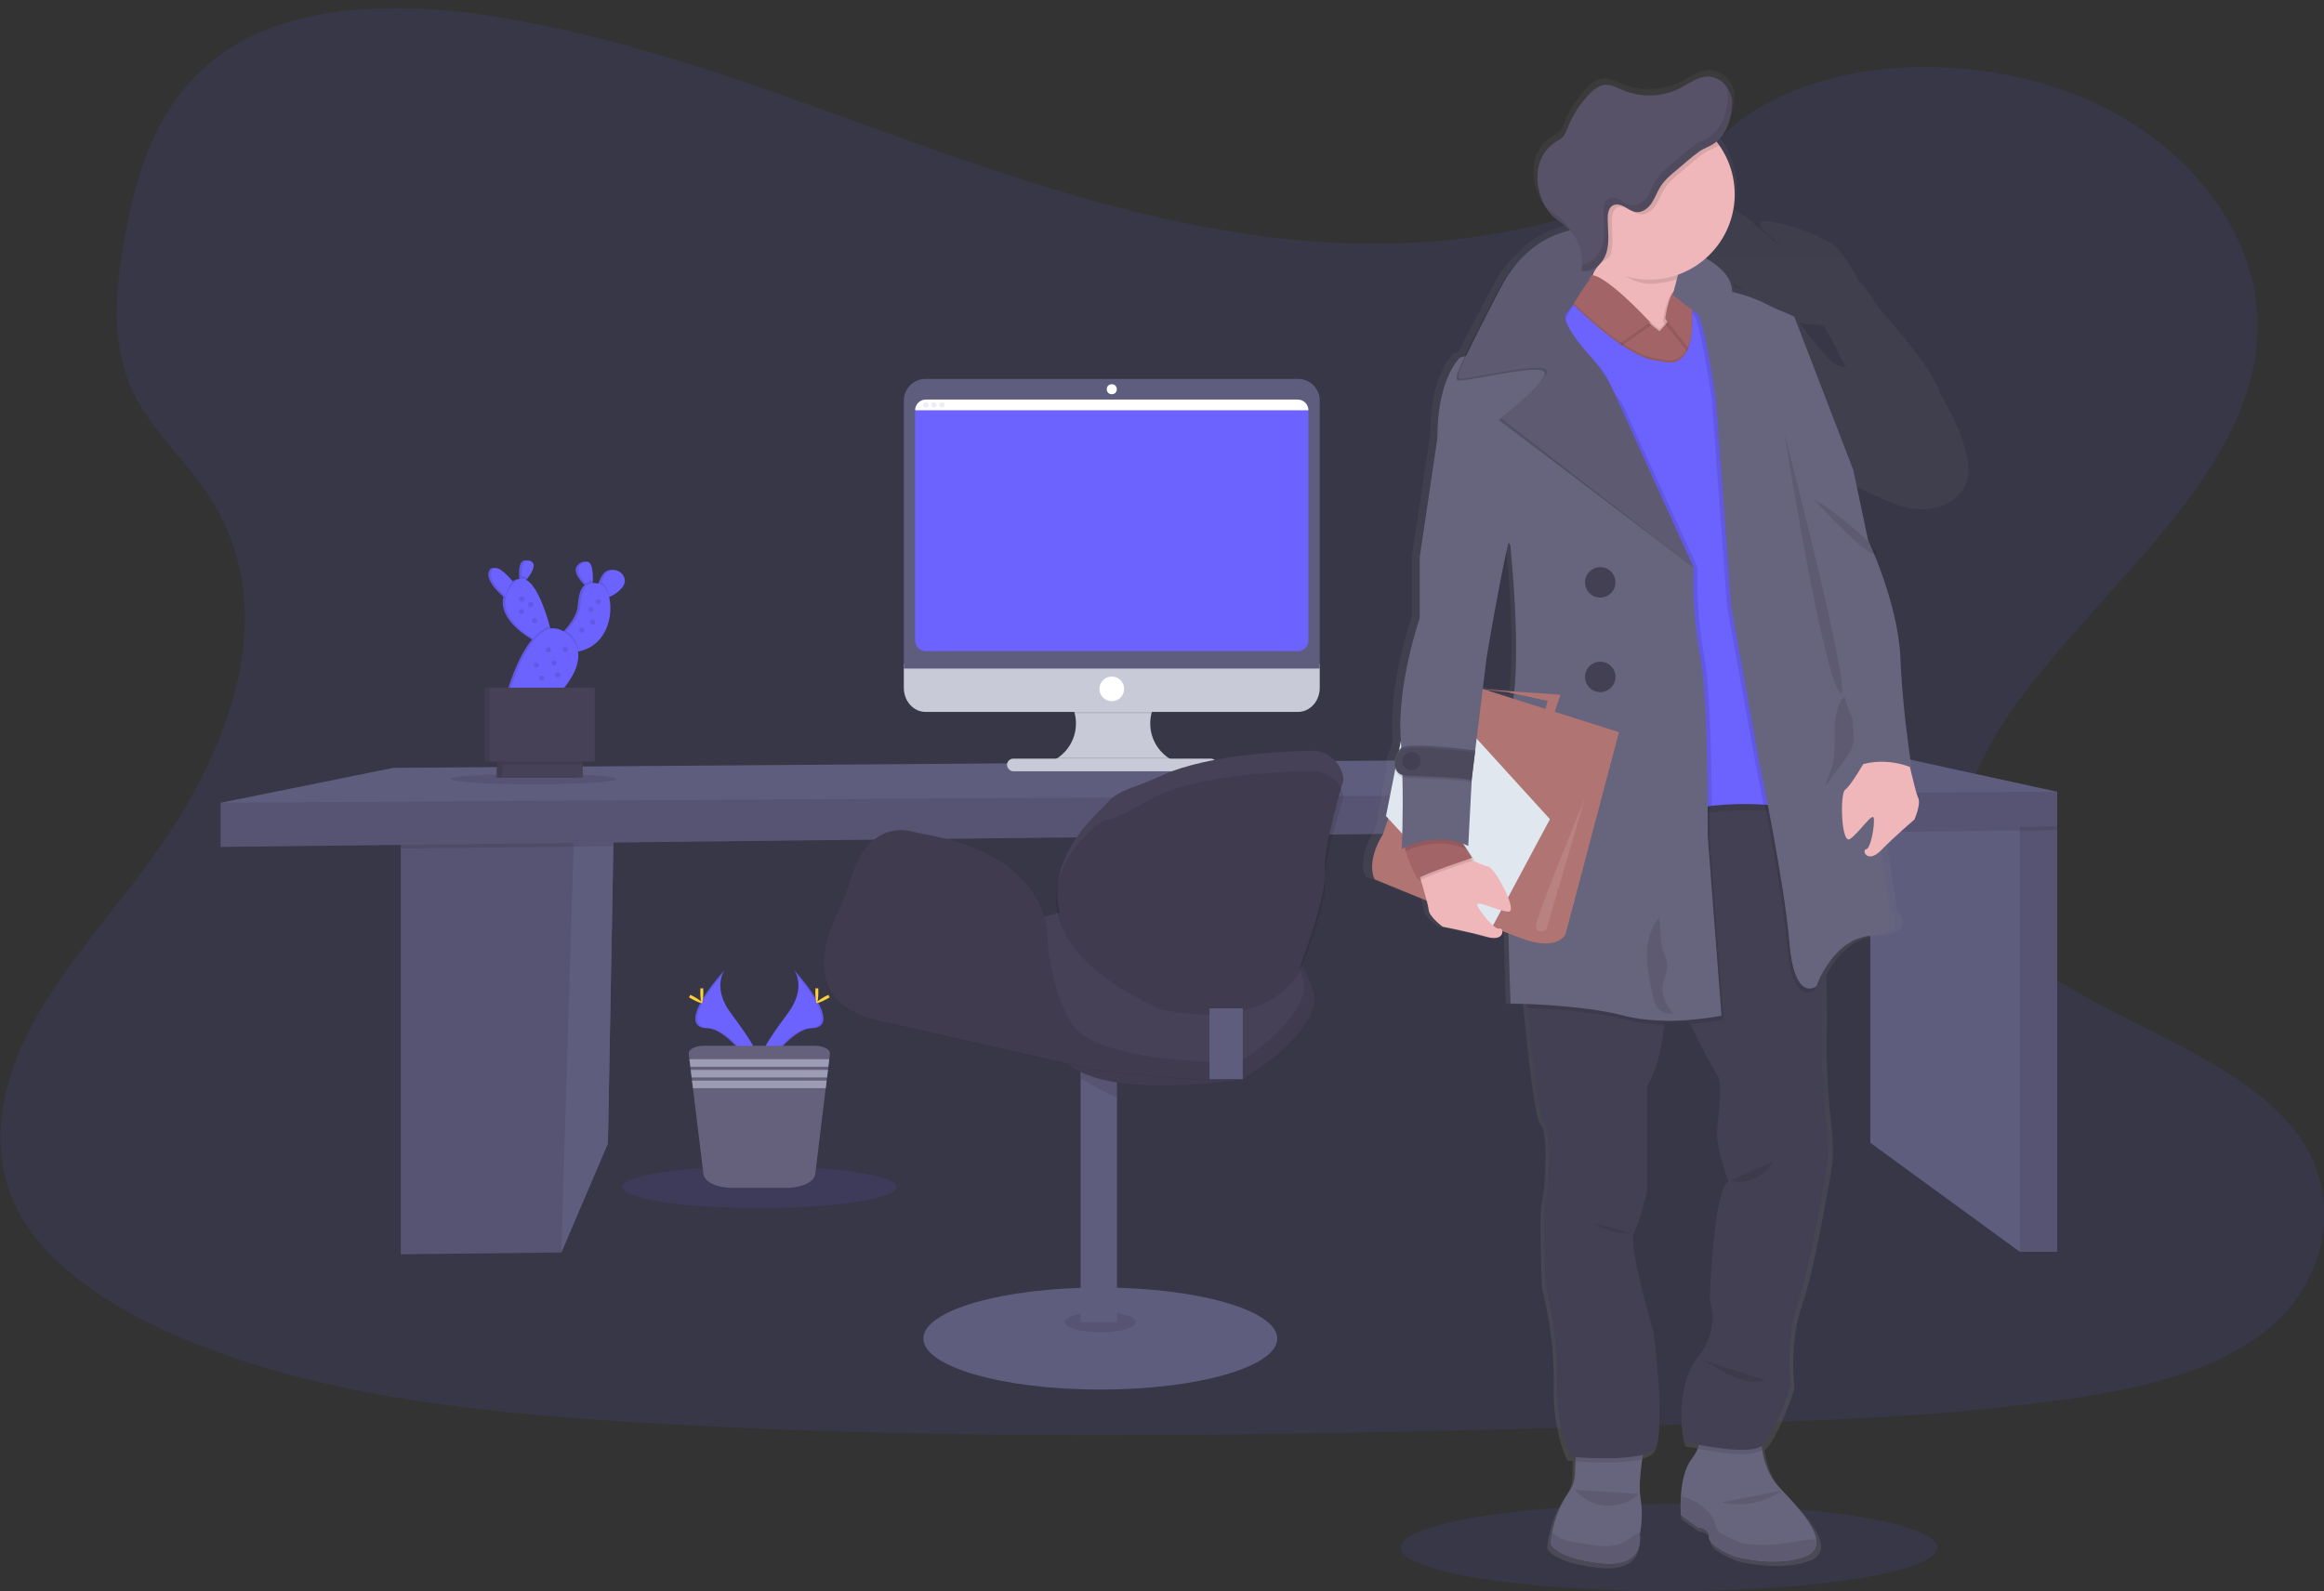 <svg id="eHXyNJFWsnV1" xmlns="http://www.w3.org/2000/svg" xmlns:xlink="http://www.w3.org/1999/xlink" viewBox="0 0 1118.03 765.72" shape-rendering="geometricPrecision" text-rendering="geometricPrecision"><rect x="0" y="0" width="1118.03" height="765.72" fill="#333333" stroke="none"/><defs><linearGradient id="eHXyNJFWsnV76-fill" x1="842.36" y1="821.89" x2="842.36" y2="100.83" spreadMethod="pad" gradientUnits="userSpaceOnUse" gradientTransform="matrix(1 0 0 1 0 0)"><stop id="eHXyNJFWsnV76-fill-0" offset="0%" stop-color="rgba(128,128,128,0.25)"/><stop id="eHXyNJFWsnV76-fill-1" offset="54%" stop-color="rgba(128,128,128,0.12)"/><stop id="eHXyNJFWsnV76-fill-2" offset="100%" stop-color="rgba(128,128,128,0.1)"/></linearGradient></defs><path id="eHXyNJFWsnV2" d="M690.57,180.36C618.9,178.08,550.63,156.84,485.45,133.61C420.27,110.38,355.69,84.61,285.73,72.33C240.73,64.41,189.28,63.33,153.02,85.43C118.14,106.73,106.86,143.51,100.8,177.64C96.24,203.31,93.56,230.33,106.05,254.37C114.73,271.05,130.13,285.08,140.78,301.06C177.85,356.68,151.65,425.26,111.48,479.56C92.64,505,70.79,529.34,56.25,556.45C41.71,583.56,35,614.64,47.71,642.3C60.32,669.72,90.36,690.3,122.91,704.8C189.01,734.22,266.91,742.64,342.91,747.41C511,758,680,753.39,848.63,748.82C911.02,747.12,973.63,745.41,1035.06,736.55C1069.14,731.63,1104.33,723.83,1129.06,704.99C1160.48,681.08,1168.26,640.58,1147.21,610.6C1111.91,560.3,1014.29,547.8,989.61,493.83C976,464.11,990,431,1009.73,403.46C1052.07,344.35,1123.05,292.46,1126.79,224.92C1129.36,178.51,1095.24,132.03,1042.48,110.07C987.18,87.07,910.48,89.95,869.69,128.07C827.68,167.28,753.86,182.38,690.57,180.36Z" transform="matrix(1 0 0 1 -40.799 -63.223)" opacity="0.1" fill="rgb(108,99,255)" stroke="none" stroke-width="1"/><ellipse id="eHXyNJFWsnV3" rx="129" ry="21" transform="matrix(1 0 0 1 802.9 744.72)" opacity="0.1" fill="rgb(108,99,255)" stroke="none" stroke-width="1"/><polygon id="eHXyNJFWsnV4" points="295.39,389.56 295.07,407.2 292.45,550.22 270.04,602.71 192.8,603.59 192.8,397.68 273.41,391.3 295.39,389.56" fill="rgb(95,93,126)" stroke="none" stroke-width="1"/><polygon id="eHXyNJFWsnV5" points="295.39,389.56 295.07,407.2 292.45,550.22 270.04,602.71 192.8,603.59 192.8,397.68 273.41,391.3 295.39,389.56" opacity="0.1" fill="rgb(0,0,0)" stroke="none" stroke-width="1"/><polygon id="eHXyNJFWsnV6" points="295.39,389.56 295.07,407.2 292.45,550.22 270.04,602.71 275.94,407.54 275.92,407.41 273.41,391.3 295.39,389.56" fill="rgb(95,93,126)" stroke="none" stroke-width="1"/><polygon id="eHXyNJFWsnV7" points="273.41,391.3 295.39,389.56 295.07,407.2 275.92,407.41 192.8,408.34 192.8,397.68 273.41,391.3" opacity="0.1" fill="rgb(0,0,0)" stroke="none" stroke-width="1"/><polygon id="eHXyNJFWsnV8" points="989.68,397.68 989.68,602.4 971.7,602.4 899.76,549.93 899.76,391.91 964.03,385.87 967.97,387.68 971.7,389.4 989.68,397.68" fill="rgb(95,93,126)" stroke="none" stroke-width="1"/><rect id="eHXyNJFWsnV9" width="17.98" height="214.72" rx="0" ry="0" transform="matrix(1 0 0 1 971.7 387.68)" opacity="0.1" fill="rgb(0,0,0)" stroke="none" stroke-width="1"/><polygon id="eHXyNJFWsnV10" points="989.68,387.68 989.68,399.45 971.7,399.66 899.76,400.45 899.76,391.91 964.03,385.87 967.97,387.68 971.7,389.4 971.7,387.68 989.68,387.68" opacity="0.1" fill="rgb(0,0,0)" stroke="none" stroke-width="1"/><polygon id="eHXyNJFWsnV11" points="989.68,381 989.68,397.68 106.13,407.54 106.13,386.31 189.26,369.5 912.73,364.2 989.68,381" fill="rgb(95,93,126)" stroke="none" stroke-width="1"/><polygon id="eHXyNJFWsnV12" points="989.68,381 989.68,397.68 106.13,407.54 106.13,386.31 989.68,381" opacity="0.1" fill="rgb(0,0,0)" stroke="none" stroke-width="1"/><ellipse id="eHXyNJFWsnV13" rx="39.83" ry="2.55" transform="matrix(1 0 0 1 256.69 374.88)" opacity="0.1" fill="rgb(0,0,0)" stroke="none" stroke-width="1"/><path id="eHXyNJFWsnV14" d="M331.11,343.43C330.267,344.595,329.593,345.875,329.11,347.23C328.99,347.56,328.87,347.94,328.75,348.3C328.524,348.192,328.285,348.111,328.04,348.06C327.012,347.797,325.948,347.702,324.89,347.78Q324.89,347.17,324.95,346.49C325.08,341.83,324.53,335.33,320.08,338.08C315.82,340.73,318.86,345.14,321.61,347.99C321.85,348.24,322.09,348.47,322.32,348.69C319.81,350.49,319.32,354.64,318.91,358.98C318.5,363.32,314.81,368.08,312.37,370.78L311.67,371.53C309.673,369.928,307.083,369.261,304.56,369.7Q304.39,369.13,304.23,368.5C302.23,361.35,298.14,348.96,292.89,346.24L293.58,345.37C295.81,342.45,298.32,338.12,294.58,337.01C290.84,335.9,290.58,340.77,290.75,344.41C290.75,344.87,290.81,345.3,290.85,345.71C289.363,345.788,287.972,346.471,287,347.6C286.82,347.38,286.64,347.16,286.43,346.92C283.43,343.37,277.91,337.75,276.24,342.01C274.69,346.01,279.54,351.11,282.96,354.09L283.17,354.28C280.88,363.58,290.88,371.16,296.27,374.47L296.96,374.9C289.53,383.65,284.96,400.06,284.96,400.06L305.76,403.78C305.76,403.78,319.55,391.88,317.76,380.7L317.9,380.7C331.68,377.94,334.82,363.24,332.67,354.52L332.92,354.42C335.427,353.385,337.624,351.722,339.3,349.59C343.16,344.22,335.07,338.17,331.11,343.43Z" transform="matrix(1 0 0 1 -40.99 -67.14)" fill="rgb(108,99,255)" stroke="none" stroke-width="1"/><path id="eHXyNJFWsnV15" d="M331.11,343.43C330.267,344.595,329.593,345.875,329.11,347.23C328.99,347.56,328.87,347.94,328.75,348.3C328.524,348.192,328.285,348.111,328.04,348.06C327.012,347.797,325.948,347.702,324.89,347.78Q324.89,347.17,324.95,346.49C325.08,341.83,324.53,335.33,320.08,338.08C315.82,340.73,318.86,345.14,321.61,347.99C321.85,348.24,322.09,348.47,322.32,348.69C319.81,350.49,319.32,354.64,318.91,358.98C318.5,363.32,314.81,368.08,312.37,370.78L311.67,371.53C309.673,369.928,307.083,369.261,304.56,369.7Q304.39,369.13,304.23,368.5C302.23,361.35,298.14,348.96,292.89,346.24L293.58,345.37C295.81,342.45,298.32,338.12,294.58,337.01C290.84,335.9,290.58,340.77,290.75,344.41C290.75,344.87,290.81,345.3,290.85,345.71C289.363,345.788,287.972,346.471,287,347.6C286.82,347.38,286.64,347.16,286.43,346.92C283.43,343.37,277.91,337.75,276.24,342.01C274.69,346.01,279.54,351.11,282.96,354.09L283.17,354.28C280.88,363.58,290.88,371.16,296.27,374.47L296.96,374.9C289.53,383.65,284.96,400.06,284.96,400.06L305.76,403.78C305.76,403.78,319.55,391.88,317.76,380.7L317.9,380.7C331.68,377.94,334.82,363.24,332.67,354.52L332.92,354.42C335.427,353.385,337.624,351.722,339.3,349.59C343.16,344.22,335.07,338.17,331.11,343.43Z" transform="matrix(1 0 0 1 -40.99 -67.14)" opacity="0.1" fill="rgb(0,0,0)" stroke="none" stroke-width="1"/><path id="eHXyNJFWsnV16" d="M289.7,349.43L287.27,356.55C287.27,356.55,285.92,355.6,284.21,354.09C280.8,351.09,275.94,345.97,277.5,342.01C279.17,337.75,284.68,343.37,287.69,346.92C288.9,348.34,289.7,349.43,289.7,349.43Z" transform="matrix(1 0 0 1 -40.99 -67.14)" fill="rgb(108,99,255)" stroke="none" stroke-width="1"/><path id="eHXyNJFWsnV17" d="M294.83,345.37C294.089,346.341,293.298,347.272,292.46,348.16C292.253,346.918,292.109,345.667,292.03,344.41C291.83,340.77,292.21,335.93,295.86,337.01C299.51,338.09,297.06,342.45,294.83,345.37Z" transform="matrix(1 0 0 1 -40.99 -67.14)" fill="rgb(108,99,255)" stroke="none" stroke-width="1"/><path id="eHXyNJFWsnV18" d="M326.2,346.49C326.13,348.83,325.9,350.7,325.9,350.7C324.837,349.869,323.835,348.963,322.9,347.99C320.15,345.14,317.1,340.73,321.37,338.08C325.78,335.33,326.33,341.83,326.2,346.49Z" transform="matrix(1 0 0 1 -40.99 -67.14)" fill="rgb(108,99,255)" stroke="none" stroke-width="1"/><path id="eHXyNJFWsnV19" d="M340.57,349.56C338.894,351.692,336.697,353.355,334.19,354.39C333.493,354.691,332.779,354.948,332.05,355.16L329.18,351.16C329.488,349.831,329.885,348.525,330.37,347.25C330.853,345.895,331.527,344.615,332.37,343.45C336.34,338.17,344.43,344.22,340.57,349.56Z" transform="matrix(1 0 0 1 -40.99 -67.14)" fill="rgb(108,99,255)" stroke="none" stroke-width="1"/><path id="eHXyNJFWsnV20" d="M287.69,346.92C288.9,348.34,289.69,349.43,289.69,349.43L287.26,356.55C287.26,356.55,285.91,355.6,284.2,354.09C284.579,351.811,285.52,349.663,286.94,347.84C287.19,347.51,287.44,347.2,287.69,346.92Z" transform="matrix(1 0 0 1 -40.99 -67.14)" opacity="0.1" fill="rgb(0,0,0)" stroke="none" stroke-width="1"/><path id="eHXyNJFWsnV21" d="M294.83,345.37C294.089,346.341,293.298,347.272,292.46,348.16C292.253,346.918,292.109,345.667,292.03,344.41C293.04,344.432,294.019,344.768,294.83,345.37Z" transform="matrix(1 0 0 1 -40.99 -67.14)" opacity="0.1" fill="rgb(0,0,0)" stroke="none" stroke-width="1"/><path id="eHXyNJFWsnV22" d="M306.79,373.63L300.74,376.29C299.636,375.739,298.561,375.132,297.52,374.47C291.16,370.56,278.38,360.72,286.95,349.11C295.52,337.5,302.67,358.32,305.48,368.5C306.33,371.54,306.79,373.63,306.79,373.63Z" transform="matrix(1 0 0 1 -40.99 -67.14)" fill="rgb(108,99,255)" stroke="none" stroke-width="1"/><path id="eHXyNJFWsnV23" d="M322.87,348C323.746,347.091,324.939,346.554,326.2,346.5C326.13,348.84,325.9,350.71,325.9,350.71C324.827,349.88,323.814,348.974,322.87,348Z" transform="matrix(1 0 0 1 -40.99 -67.14)" opacity="0.1" fill="rgb(0,0,0)" stroke="none" stroke-width="1"/><path id="eHXyNJFWsnV24" d="M334.19,354.39C333.493,354.691,332.779,354.948,332.05,355.16L329.18,351.16C329.488,349.831,329.885,348.525,330.37,347.25C332.22,348.31,333.58,351,334.19,354.39Z" transform="matrix(1 0 0 1 -40.99 -67.14)" opacity="0.1" fill="rgb(0,0,0)" stroke="none" stroke-width="1"/><path id="eHXyNJFWsnV25" d="M319.17,380.67Q318.67,380.77,318.17,380.85C297.9,383.94,311.49,372.99,311.49,372.99C311.49,372.99,312.4,372.15,313.64,370.78C316.08,368.08,319.77,363.35,320.19,358.98C320.82,352.41,321.56,346.25,329.32,348.06C337.08,349.87,338.37,376.83,319.17,380.67Z" transform="matrix(1 0 0 1 -40.99 -67.14)" fill="rgb(108,99,255)" stroke="none" stroke-width="1"/><rect id="eHXyNJFWsnV26" width="38.75" height="10.19" rx="0" ry="0" transform="matrix(1 0 0 1 239.06 364.02)" fill="rgb(71,65,87)" stroke="none" stroke-width="1"/><rect id="eHXyNJFWsnV27" width="50.63" height="35.56" rx="0" ry="0" transform="matrix(1 0 0 1 232.9 330.91)" fill="rgb(71,65,87)" stroke="none" stroke-width="1"/><rect id="eHXyNJFWsnV28" width="38.75" height="10.19" rx="0" ry="0" transform="matrix(1 0 0 1 238.68 364.02)" opacity="0.1" fill="rgb(0,0,0)" stroke="none" stroke-width="1"/><rect id="eHXyNJFWsnV29" width="50.63" height="35.56" rx="0" ry="0" transform="matrix(1 0 0 1 232.74 330.91)" opacity="0.1" fill="rgb(0,0,0)" stroke="none" stroke-width="1"/><rect id="eHXyNJFWsnV30" width="38.75" height="10.19" rx="0" ry="0" transform="matrix(1 0 0 1 241.61 364.02)" fill="rgb(71,65,87)" stroke="none" stroke-width="1"/><path id="eHXyNJFWsnV31" d="M305.48,368.5C306.33,371.5,306.79,373.63,306.79,373.63L300.74,376.29C299.636,375.739,298.561,375.132,297.52,374.47C299.89,371.47,302.56,369.2,305.48,368.5Z" transform="matrix(1 0 0 1 -40.99 -67.14)" opacity="0.1" fill="rgb(0,0,0)" stroke="none" stroke-width="1"/><path id="eHXyNJFWsnV32" d="M319.17,380.67Q318.67,380.77,318.17,380.85C297.9,383.94,311.49,372.99,311.49,372.99C311.49,372.99,312.4,372.15,313.64,370.78C317.4,373.81,319,377.22,319.17,380.67Z" transform="matrix(1 0 0 1 -40.99 -67.14)" opacity="0.1" fill="rgb(0,0,0)" stroke="none" stroke-width="1"/><path id="eHXyNJFWsnV33" d="M286.2,400.06C286.2,400.06,297.56,359.41,313.48,371.94C329.4,384.47,307,403.78,307,403.78Z" transform="matrix(1 0 0 1 -40.99 -67.14)" fill="rgb(108,99,255)" stroke="none" stroke-width="1"/><circle id="eHXyNJFWsnV34" r="1.27" transform="matrix(1 0 0 1 250.95 288.34)" opacity="0.1" fill="rgb(0,0,0)" stroke="none" stroke-width="1"/><circle id="eHXyNJFWsnV35" r="1.27" transform="matrix(1 0 0 1 250.84 294.29)" opacity="0.1" fill="rgb(0,0,0)" stroke="none" stroke-width="1"/><circle id="eHXyNJFWsnV36" r="1.27" transform="matrix(1 0 0 1 287.78 289.51)" opacity="0.1" fill="rgb(0,0,0)" stroke="none" stroke-width="1"/><circle id="eHXyNJFWsnV37" r="1.27" transform="matrix(1 0 0 1 258.06 319.97)" opacity="0.1" fill="rgb(0,0,0)" stroke="none" stroke-width="1"/><circle id="eHXyNJFWsnV38" r="1.27" transform="matrix(1 0 0 1 285.12 299.38)" opacity="0.1" fill="rgb(0,0,0)" stroke="none" stroke-width="1"/><circle id="eHXyNJFWsnV39" r="1.27" transform="matrix(1 0 0 1 271.96 312.54)" opacity="0.1" fill="rgb(0,0,0)" stroke="none" stroke-width="1"/><circle id="eHXyNJFWsnV40" r="1.27" transform="matrix(1 0 0 1 255.3 290.89)" opacity="0.1" fill="rgb(0,0,0)" stroke="none" stroke-width="1"/><circle id="eHXyNJFWsnV41" r="1.27" transform="matrix(1 0 0 1 284.27 293.33)" opacity="0.1" fill="rgb(0,0,0)" stroke="none" stroke-width="1"/><circle id="eHXyNJFWsnV42" r="1.27" transform="matrix(1 0 0 1 279.92 303.2)" opacity="0.1" fill="rgb(0,0,0)" stroke="none" stroke-width="1"/><circle id="eHXyNJFWsnV43" r="1.27" transform="matrix(1 0 0 1 266.55 319.02)" opacity="0.1" fill="rgb(0,0,0)" stroke="none" stroke-width="1"/><circle id="eHXyNJFWsnV44" r="1.27" transform="matrix(1 0 0 1 263.79 312.76)" opacity="0.1" fill="rgb(0,0,0)" stroke="none" stroke-width="1"/><circle id="eHXyNJFWsnV45" r="1.27" transform="matrix(1 0 0 1 257.21 298.64)" opacity="0.1" fill="rgb(0,0,0)" stroke="none" stroke-width="1"/><rect id="eHXyNJFWsnV46" width="38.75" height="3.72" rx="0" ry="0" transform="matrix(1 0 0 1 241.61 364.02)" opacity="0.1" fill="rgb(0,0,0)" stroke="none" stroke-width="1"/><rect id="eHXyNJFWsnV47" width="50.63" height="35.56" rx="0" ry="0" transform="matrix(1 0 0 1 235.45 330.91)" fill="rgb(71,65,87)" stroke="none" stroke-width="1"/><circle id="eHXyNJFWsnV48" r="1.27" transform="matrix(1 0 0 1 268.25 324.75)" opacity="0.1" fill="rgb(0,0,0)" stroke="none" stroke-width="1"/><circle id="eHXyNJFWsnV49" r="1.27" transform="matrix(1 0 0 1 260.6 326.34)" opacity="0.1" fill="rgb(0,0,0)" stroke="none" stroke-width="1"/><path id="eHXyNJFWsnV50" d="M423,533.93C423,533.93,429.31,542.18,420.09,554.64C410.87,567.1,403.26,577.64,406.33,585.38C406.33,585.38,420.25,562.24,431.57,561.92C442.89,561.6,435.42,547.84,423,533.93Z" transform="matrix(1 0 0 1 -40.99 -67.14)" fill="rgb(108,99,255)" stroke="none" stroke-width="1"/><path id="eHXyNJFWsnV51" d="M423,533.93C423.547,534.726,423.981,535.595,424.29,536.51C435.34,549.51,441.23,561.62,430.6,561.92C420.71,562.2,408.84,579.92,406,584.36C406.09,584.7,406.2,585.034,406.33,585.36C406.46,585.686,420.25,562.22,431.57,561.9C442.89,561.58,435.42,547.84,423,533.93Z" transform="matrix(1 0 0 1 -40.99 -67.14)" opacity="0.1" fill="rgb(0,0,0)" stroke="none" stroke-width="1"/><path id="eHXyNJFWsnV52" d="M434.69,544.44C434.69,547.35,434.36,549.7,433.96,549.7C433.56,549.7,433.23,547.35,433.23,544.44C433.23,541.53,433.64,542.91,434.04,542.91C434.44,542.91,434.69,541.54,434.69,544.44Z" transform="matrix(1 0 0 1 -40.99 -67.14)" fill="rgb(255,208,55)" stroke="none" stroke-width="1"/><path id="eHXyNJFWsnV53" d="M438.71,547.91C436.16,549.3,433.94,550.14,433.71,549.79C433.48,549.44,435.43,548.02,437.98,546.63C440.53,545.24,439.52,546.25,439.71,546.63C439.9,547.01,441.26,546.52,438.71,547.91Z" transform="matrix(1 0 0 1 -40.99 -67.14)" fill="rgb(255,208,55)" stroke="none" stroke-width="1"/><path id="eHXyNJFWsnV54" d="M389.63,533.93C389.63,533.93,383.31,542.18,392.54,554.64C401.77,567.1,409.37,577.64,406.29,585.38C406.29,585.38,392.38,562.24,381.05,561.92C369.72,561.6,377.17,547.84,389.63,533.93Z" transform="matrix(1 0 0 1 -40.99 -67.14)" fill="rgb(108,99,255)" stroke="none" stroke-width="1"/><path id="eHXyNJFWsnV55" d="M389.63,533.93C389.079,534.724,388.644,535.593,388.34,536.51C377.28,549.51,371.4,561.62,382.02,561.92C391.92,562.2,403.79,579.92,406.63,584.36C406.53,584.71,406.42,585.05,406.29,585.36C406.29,585.36,392.38,562.22,381.05,561.9C369.72,561.58,377.17,547.84,389.63,533.93Z" transform="matrix(1 0 0 1 -40.99 -67.14)" opacity="0.1" fill="rgb(0,0,0)" stroke="none" stroke-width="1"/><path id="eHXyNJFWsnV56" d="M377.89,544.44C377.89,547.35,378.22,549.7,378.62,549.7C379.02,549.7,379.35,547.35,379.35,544.44C379.35,541.53,378.94,542.91,378.54,542.91C378.14,542.91,377.89,541.54,377.89,544.44Z" transform="matrix(1 0 0 1 -40.99 -67.14)" fill="rgb(255,208,55)" stroke="none" stroke-width="1"/><path id="eHXyNJFWsnV57" d="M373.87,547.91C376.42,549.3,378.64,550.14,378.87,549.79C379.1,549.44,377.16,548.02,374.61,546.63C372.06,545.24,373.06,546.25,372.87,546.63C372.68,547.01,371.32,546.52,373.87,547.91Z" transform="matrix(1 0 0 1 -40.99 -67.14)" fill="rgb(255,208,55)" stroke="none" stroke-width="1"/><ellipse id="eHXyNJFWsnV58" rx="65.98" ry="10.13" transform="matrix(1 0 0 1 365.31 571.24)" opacity="0.1" fill="rgb(108,99,255)" stroke="none" stroke-width="1"/><path id="eHXyNJFWsnV59" d="M440.25,574.26L439.93,576.84L439.49,580.48L439.31,581.99L438.87,585.64L438.67,587.15L438.23,590.79L433.18,632.18C432.73,635.88,426.7,638.76,419.41,638.76L393.17,638.76C385.89,638.76,379.86,635.88,379.41,632.18L374.35,590.79L373.91,587.15L373.73,585.64L373.27,581.99L373.09,580.48L372.65,576.84L372.33,574.26C372.08,572.17,375.33,570.41,379.47,570.41L433.12,570.41C437.24,570.41,440.51,572.17,440.25,574.26Z" transform="matrix(1 0 0 1 -40.99 -67.14)" fill="rgb(101,97,125)" stroke="none" stroke-width="1"/><polygon id="eHXyNJFWsnV60" points="398.95,509.69 398.5,513.33 332.11,513.33 331.66,509.69 398.95,509.69" fill="rgb(157,156,181)" stroke="none" stroke-width="1"/><polygon id="eHXyNJFWsnV61" points="398.32,514.85 397.88,518.49 332.74,518.49 332.29,514.85 398.32,514.85" fill="rgb(157,156,181)" stroke="none" stroke-width="1"/><polygon id="eHXyNJFWsnV62" points="397.69,520.01 397.25,523.65 333.37,523.65 332.92,520.01 397.69,520.01" fill="rgb(157,156,181)" stroke="none" stroke-width="1"/><path id="eHXyNJFWsnV63" d="M606.46,433.68L606.46,435.74L545.55,435.74L545.55,434.07C553.407,431.163,558.62,423.667,558.61,415.29C558.611,407.464,554.047,400.356,546.93,397.1L606.05,397.1C598.846,400.383,594.256,407.607,594.345,415.523C594.434,423.44,599.184,430.559,606.46,433.68Z" transform="matrix(1 0 0 1 -40.99 -67.14)" fill="rgb(200,202,215)" stroke="none" stroke-width="1"/><path id="eHXyNJFWsnV64" d="M606.05,397.1C600.548,399.623,596.486,404.502,595,410.37L558,410.37C556.502,404.503,552.434,399.626,546.93,397.1Z" transform="matrix(1 0 0 1 -40.99 -67.14)" opacity="0.1" fill="rgb(0,0,0)" stroke="none" stroke-width="1"/><path id="eHXyNJFWsnV65" d="M475.8,386.6L475.8,398.17C475.8,404.55,480.48,409.73,486.24,409.73L665.45,409.73C671.21,409.73,675.89,404.55,675.89,398.17L675.89,386.6Z" transform="matrix(1 0 0 1 -40.99 -67.14)" fill="rgb(200,202,215)" stroke="none" stroke-width="1"/><path id="eHXyNJFWsnV66" d="M606.46,433.68L606.46,435.74L545.55,435.74L545.55,434.07C547.22,433.448,548.801,432.607,550.25,431.57L602.73,431.57C603.895,432.404,605.145,433.111,606.46,433.68Z" transform="matrix(1 0 0 1 -40.99 -67.14)" opacity="0.1" fill="rgb(0,0,0)" stroke="none" stroke-width="1"/><rect id="eHXyNJFWsnV67" width="101.17" height="6.1" rx="3.05" ry="3.05" transform="matrix(1 0 0 1 484.44 365.07)" fill="rgb(200,202,215)" stroke="none" stroke-width="1"/><path id="eHXyNJFWsnV68" d="M675.89,259.91C675.89,257.141,674.79,254.486,672.832,252.528C670.874,250.57,668.219,249.47,665.45,249.47L486.24,249.47C480.474,249.47,475.8,254.144,475.8,259.91L475.8,388.85L675.89,388.85Z" transform="matrix(1 0 0 1 -40.99 -67.14)" fill="rgb(95,93,126)" stroke="none" stroke-width="1"/><path id="eHXyNJFWsnV69" d="M670.43,264.56L670.43,375.36C670.43,378.199,668.129,380.5,665.29,380.5L486.4,380.5C483.561,380.5,481.26,378.199,481.26,375.36L481.26,264.56C481.275,263.656,481.53,262.772,482,262C482.919,260.412,484.615,259.433,486.45,259.43L665.29,259.43C668.125,259.43,670.424,261.725,670.43,264.56Z" transform="matrix(1 0 0 1 -40.99 -67.14)" fill="rgb(108,99,255)" stroke="none" stroke-width="1"/><circle id="eHXyNJFWsnV70" r="2.41" transform="matrix(1 0 0 1 534.86 187.3)" fill="rgb(255,255,255)" stroke="none" stroke-width="1"/><circle id="eHXyNJFWsnV71" r="5.94" transform="matrix(1 0 0 1 534.86 331.51)" fill="rgb(255,255,255)" stroke="none" stroke-width="1"/><path id="eHXyNJFWsnV72" d="M670.43,264.56L481.26,264.56C481.26,261.721,483.561,259.42,486.4,259.42L665.29,259.42C668.129,259.42,670.43,261.721,670.43,264.56Z" transform="matrix(1 0 0 1 -40.99 -67.14)" fill="rgb(255,255,255)" stroke="none" stroke-width="1"/><circle id="eHXyNJFWsnV73" r="1.28" transform="matrix(1 0 0 1 445.42 194.85)" fill="rgb(237,237,244)" stroke="none" stroke-width="1"/><circle id="eHXyNJFWsnV74" r="1.28" transform="matrix(1 0 0 1 449.27 194.85)" fill="rgb(237,237,244)" stroke="none" stroke-width="1"/><circle id="eHXyNJFWsnV75" r="1.28" transform="matrix(1 0 0 1 453.12 194.85)" fill="rgb(237,237,244)" stroke="none" stroke-width="1"/><path id="eHXyNJFWsnV76" d="M698,489C698,489,710,493.88,724.73,499.73C725.235,501.415,725.622,503.132,725.89,504.87C726.15,508.27,732.89,513.06,732.89,513.06C732.89,513.06,745.39,515.32,754.8,517.97C762.11,519.97,763.12,515.97,762.18,514.41L764.37,515.25C764.86,535.49,765.42,550.25,765.42,550.25C765.42,550.25,768.62,550.25,773.67,550.49C773.73,551.13,773.79,551.79,773.86,552.49C775.79,572.49,779.34,605.49,782.09,608.23C786.09,612.1,784.32,640.62,782.78,645.66C781.24,650.7,782.78,686.97,782.78,686.97C782.78,686.97,788.97,709.13,788.45,733.31C787.93,757.49,795.15,770.09,795.15,770.09L797.74,770.28C797.74,770.95,797.66,771.61,797.63,772.28C797.51,774.47,797.42,776.66,797.39,778.65C797.229,781.689,796.187,784.614,794.39,787.07C790.245,792.995,787.387,799.723,786,806.82C785.697,808.407,785.483,810.009,785.36,811.62C785.36,812.02,785.31,812.24,785.31,812.24C785.31,812.24,787.71,819.3,810.23,821.65C832.75,824,829.49,807.71,829.49,807.71C829.49,807.71,829.6,807.25,829.74,806.41C830.725,800.903,830.756,795.267,829.83,789.75C829.04,785.45,829.72,778.01,830.7,771.19C830.8,770.48,830.91,769.78,831.01,769.09C832.894,768.696,834.663,767.875,836.18,766.69C843.23,760.26,836.18,709.14,836.18,709.14C836.18,709.14,823.46,667.33,826.56,661.28C829.66,655.23,833.26,640.63,833.26,640.63L833.26,589.75C838.26,581.68,840.51,570.64,841.44,560.59C841.5,559.92,841.56,559.26,841.61,558.59C845.78,558.67,849.78,558.52,853.41,558.27L854.41,560.27C860.31,571.7,866.31,583.02,867.78,584.69C870.87,588.22,868.29,604.34,867.78,612.4C867.27,620.46,873.45,636.58,873.45,636.58C865.72,641.11,864.17,694.51,864.17,694.51C864.17,694.51,869.84,707.61,857.98,722.22C846.12,736.83,850.76,764.54,852.31,763.53C852.72,763.26,855.23,763.67,858.8,764.26C858.152,766.654,856.992,768.878,855.4,770.78C851.57,775.54,850.26,783,849.88,788.96C849.657,792.066,849.657,795.184,849.88,798.29L858.47,804.29C858.47,804.29,863.8,804.29,863.8,809C863.8,813.71,876.86,818.4,876.86,818.4C876.86,818.4,896.28,823.77,911.24,818.4C916.09,816.66,917.57,813.67,917,810.04C915.82,802.45,905.67,792.04,898.35,784.48C893.41,779.35,891.16,772.55,890.16,766.66C890.05,766.03,889.96,765.41,889.88,764.8C890.483,764.46,891.021,764.017,891.47,763.49C897.66,755.93,904.36,735.28,904.36,735.28C904.36,735.28,901.3,714.18,908,695C913,680.81,919.07,647.55,921.89,631.26C922.921,625.35,923.109,619.323,922.45,613.36C921.15,601.47,919.15,579.44,919.86,562C920.1,556.31,919.93,547.26,919.54,536.65L919.54,536.5C923.21,529.57,931.17,518.26,944.45,517.33C963.7,515.98,953.73,505.41,953.73,505.41C953.73,505.41,942.44,426.08,935,412C934.887,411.755,934.756,411.517,934.61,411.29C933.51,409.54,932.31,406.04,931.04,401.37C923.71,374.32,914.33,307.68,914.33,307.68L913.18,291.47C924.66,297.1,945.96,307.37,954.55,310.37C966.55,314.57,983.25,311.88,987.38,298.11C991.51,284.34,974.32,256.47,974.32,256.47C971.79,246.59,954.32,226.02,945.23,215.81C944.35,214.48,943.48,213.16,942.63,211.9C940.29,208.41,938.18,205.33,936.84,203.52L936.71,203.77C936.38,203.31,936.07,202.88,935.8,202.52L935.58,202.96C932.33,196.96,928.68,190.79,925.85,187.48C919.27,179.8,890.57,171.54,887.73,173.81C885.66,175.46,894.25,182.66,900.26,187.08L894.52,183.2L881.69,172.1L876.04,168.28C875.805,168.121,875.557,167.98,875.3,167.86C878.277,156.166,875.887,143.753,868.78,134C868.38,133.45,867.95,132.9,867.52,132.37C873.43,127.45,875.3,119.32,875.3,112.17L875.3,111.9C874.863,109.22,873.673,106.72,871.87,104.69C871.96,104.87,872.05,105.07,872.13,105.26C870.037,102.582,866.876,100.956,863.48,100.81C858.48,100.73,854.29,104.01,849.9,106.26C840.761,110.838,830.08,111.203,820.65,107.26C817.94,106.1,815.21,104.56,812.27,104.8C809.33,105.04,807,106.93,805,108.9C800.191,113.536,796.409,119.13,793.9,125.32C793.16,127.13,792.5,129.06,791.07,130.42C789.981,131.309,788.801,132.08,787.55,132.72C783.193,135.496,780.162,139.933,779.16,145C778.227,149.992,778.751,155.148,780.67,159.85C781.83,163.105,783.726,166.048,786.21,168.45C788.08,170.18,790.32,171.45,792.3,173.08C793.199,173.812,794.038,174.615,794.81,175.48C785.817,177.471,777.594,182.028,771.14,188.6C766.291,193.286,762.238,198.73,759.14,204.72C750.77,220.45,745.69,230.24,742.67,236.45C741.16,236.91,740.23,237.13,740.23,237.13C740.23,237.13,728.89,247.2,729.06,276.08L729.06,276.08L720.29,333.84L720.29,363.39C720.29,363.39,709,395.46,710.85,422C710.85,422.36,710.85,422.71,710.92,423.06L710,427.57C708.584,429.5,707.877,431.859,708,434.25C707.943,435.068,708.003,435.89,708.18,436.69L703.58,459.41L704.45,460.33L702.08,467C693.15,481.27,698,489,698,489ZM764.32,327C764.89,327.39,765.21,327.59,765.21,327.59C765.21,327.59,770.21,372.36,767.21,398.98L756.68,398.26L751.68,396.72L753.47,382.49C753.47,382.49,759.88,345,764.28,327ZM805.7,197.05L806.7,195.51C806.49,196.06,806.28,196.6,806.06,197.1ZM758.17,398.76L763.62,399.32L767.07,400.04Q766.98,400.76,766.89,401.45ZM875.3,205.2C875.297,204.702,875.264,204.204,875.2,203.71L879.48,206.25L879.74,206.41C878.26,205.98,876.74,205.6,875.3,205.25ZM908.52,225C907.933,224.078,907.298,223.187,906.62,222.33C909.62,223.05,911.48,223.47,911.48,223.47C913.875,223.054,916.337,223.303,918.6,224.19C919.332,225.68,920.157,227.123,921.07,228.51L928.97,243.81C928.97,243.81,927.25,243.98,923.81,242.3C920.37,240.62,908.52,225,908.52,225ZM758.43,513L760.9,514L760.9,514C760.35,514.17,759.47,513.77,758.43,513Z" transform="matrix(1 0 0 1 -40.99 -67.14)" fill="url(#eHXyNJFWsnV76-fill)" stroke="none" stroke-width="1"/><path id="eHXyNJFWsnV77" d="M844,184.29C847.18,186.16,847.28,194.15,846.79,200.56C846.44,205.25,845.79,209.09,845.79,209.09L866.48,259.39C866.48,259.39,874.15,223.55,874.27,207.55C874.279,206.288,874.087,205.032,873.7,203.83C870.09,192.3,849.81,185.9,844,184.29Z" transform="matrix(1 0 0 1 -40.99 -67.14)" fill="rgb(103,100,126)" stroke="none" stroke-width="1"/><path id="eHXyNJFWsnV78" d="M842.51,183.89C842.51,183.89,843.07,184.02,844.04,184.29C843.575,184.022,843.047,183.884,842.51,183.89Z" transform="matrix(1 0 0 1 -40.99 -67.14)" fill="rgb(103,100,126)" stroke="none" stroke-width="1"/><path id="eHXyNJFWsnV79" d="M849.68,796.22L858.01,802.22C858.01,802.22,863.18,802.22,863.18,806.89C863.18,811.56,875.84,816.22,875.84,816.22C875.84,816.22,894.68,821.55,909.18,816.22C913.88,814.49,915.32,811.53,914.77,807.92C913.62,800.39,903.77,790.1,896.68,782.55C891.89,777.46,889.68,770.71,888.74,764.87C888.047,760.691,887.859,756.444,888.18,752.22L857.68,750.05C859.427,754.653,859.427,759.737,857.68,764.34C857.013,765.986,856.114,767.529,855.01,768.92C851.29,773.64,850.01,781.05,849.65,786.92C849.441,790.017,849.451,793.125,849.68,796.22Z" transform="matrix(1 0 0 1 -40.99 -67.14)" fill="rgb(103,100,126)" stroke="none" stroke-width="1"/><path id="eHXyNJFWsnV80" d="M787,810.05C787,810.05,789.33,817.05,811.17,819.39C833.01,821.73,829.84,805.55,829.84,805.55C829.84,805.55,829.95,805.09,830.09,804.26C831.039,798.79,831.066,793.199,830.17,787.72C829.41,783.46,830.07,776.07,831.02,769.3C832.14,761.24,833.67,754.05,833.67,754.05L799.83,756.55C799.83,756.55,799.24,763.44,798.9,770.4C798.79,772.57,798.7,774.74,798.67,776.72C798.513,779.725,797.5,782.622,795.75,785.07C791.744,790.981,788.993,797.653,787.67,804.67C787.378,806.244,787.171,807.833,787.05,809.43C787,809.83,787,810.05,787,810.05Z" transform="matrix(1 0 0 1 -40.99 -67.14)" fill="rgb(103,100,126)" stroke="none" stroke-width="1"/><path id="eHXyNJFWsnV81" d="M849.68,796.22L858.01,802.22C858.01,802.22,863.18,802.22,863.18,806.89C863.18,811.56,875.84,816.22,875.84,816.22C875.84,816.22,894.68,821.55,909.18,816.22C913.88,814.49,915.32,811.53,914.77,807.92C914.32,807.92,913.89,807.98,913.53,807.99C907.59,808.18,901.81,809.78,895.9,810.31C892.533,810.558,889.154,810.612,885.78,810.47C884.106,810.459,882.435,810.328,880.78,810.08C876.78,809.37,873.07,807.3,869.5,805.27C868.627,804.86,867.858,804.259,867.25,803.51C866.769,802.679,866.431,801.773,866.25,800.83C864.99,796.31,861.47,792.69,857.43,790.31C854.971,788.911,852.365,787.787,849.66,786.96C849.45,790.043,849.456,793.138,849.68,796.22Z" transform="matrix(1 0 0 1 -40.99 -67.14)" fill="rgb(103,100,126)" stroke="none" stroke-width="1"/><path id="eHXyNJFWsnV82" d="M787,810.05C787,810.05,789.33,817.05,811.17,819.39C833.01,821.73,829.84,805.55,829.84,805.55C829.84,805.55,829.95,805.09,830.09,804.26C829.09,804.78,828.24,805.26,827.85,805.48C825.85,806.65,824.06,808.26,821.98,809.35C816.98,811.98,810.98,811.2,805.34,810.35C802.69,809.95,800.04,809.55,797.4,809.06C795.387,808.784,793.429,808.204,791.59,807.34C790.224,806.544,788.914,805.655,787.67,804.68C787.378,806.254,787.171,807.843,787.05,809.44C787,809.83,787,810.05,787,810.05Z" transform="matrix(1 0 0 1 -40.99 -67.14)" fill="rgb(103,100,126)" stroke="none" stroke-width="1"/><path id="eHXyNJFWsnV83" d="M849.68,796.22L858.01,802.22C858.01,802.22,863.18,802.22,863.18,806.89C863.18,811.56,875.84,816.22,875.84,816.22C875.84,816.22,894.68,821.55,909.18,816.22C913.88,814.49,915.32,811.53,914.77,807.92C914.32,807.92,913.89,807.98,913.53,807.99C907.59,808.18,901.81,809.78,895.9,810.31C892.533,810.558,889.154,810.612,885.78,810.47C884.106,810.459,882.435,810.328,880.78,810.08C876.78,809.37,873.07,807.3,869.5,805.27C868.627,804.86,867.858,804.259,867.25,803.51C866.769,802.679,866.431,801.773,866.25,800.83C864.99,796.31,861.47,792.69,857.43,790.31C854.971,788.911,852.365,787.787,849.66,786.96C849.45,790.043,849.456,793.138,849.68,796.22Z" transform="matrix(1 0 0 1 -40.99 -67.14)" opacity="0.1" fill="rgb(0,0,0)" stroke="none" stroke-width="1"/><path id="eHXyNJFWsnV84" d="M787,810.05C787,810.05,789.33,817.05,811.17,819.39C833.01,821.73,829.84,805.55,829.84,805.55C829.84,805.55,829.95,805.09,830.09,804.26C829.09,804.78,828.24,805.26,827.85,805.48C825.85,806.65,824.06,808.26,821.98,809.35C816.98,811.98,810.98,811.2,805.34,810.35C802.69,809.95,800.04,809.55,797.4,809.06C795.387,808.784,793.429,808.204,791.59,807.34C790.224,806.544,788.914,805.655,787.67,804.68C787.378,806.254,787.171,807.843,787.05,809.44C787,809.83,787,810.05,787,810.05Z" transform="matrix(1 0 0 1 -40.99 -67.14)" opacity="0.1" fill="rgb(0,0,0)" stroke="none" stroke-width="1"/><path id="eHXyNJFWsnV85" d="M857.68,750.05C859.427,754.653,859.427,759.737,857.68,764.34C866.43,765.83,882.74,768.84,888.74,764.87C888.047,760.691,887.859,756.444,888.18,752.22Z" transform="matrix(1 0 0 1 -40.99 -67.14)" opacity="0.1" fill="rgb(0,0,0)" stroke="none" stroke-width="1"/><path id="eHXyNJFWsnV86" d="M798.91,770.4C805.09,770.84,821.72,771.71,831.03,769.3C832.15,761.24,833.68,754.05,833.68,754.05L799.84,756.55C799.84,756.55,799.25,763.44,798.91,770.4Z" transform="matrix(1 0 0 1 -40.99 -67.14)" opacity="0.1" fill="rgb(0,0,0)" stroke="none" stroke-width="1"/><path id="eHXyNJFWsnV87" d="M774.51,537.22C774.51,537.22,775.03,543.47,775.86,552.22C777.73,572.08,781.18,604.87,783.86,607.54C787.7,611.39,786.03,639.69,784.53,644.69C783.03,649.69,784.53,685.69,784.53,685.69C788.305,700.728,790.153,716.186,790.03,731.69C789.53,755.69,796.53,768.19,796.53,768.19C796.53,768.19,829.53,771.19,836.36,764.81C843.19,758.43,836.36,707.69,836.36,707.69C836.36,707.69,824,666.22,827,660.22C830,654.22,833.5,639.72,833.5,639.72L833.5,589.22C838.35,581.22,840.5,570.22,841.43,560.28C842.17,551.777,842.194,543.227,841.5,534.72C840.806,526.213,847.71,547.42,854.04,559.98C859.76,571.33,865.58,582.56,867.04,584.22C870.04,587.72,867.54,603.72,867.04,611.72C866.54,619.72,872.54,635.72,872.54,635.72C865.04,640.22,863.54,693.22,863.54,693.22C863.54,693.22,869.04,706.22,857.54,720.72C846.04,735.22,850.54,762.72,852.04,761.72C853.54,760.72,884.04,769.22,890.04,761.72C896.04,754.22,902.54,733.72,902.54,733.72C902.54,733.72,899.54,712.72,906.04,693.72C910.86,679.64,916.77,646.63,919.51,630.46C920.492,624.591,920.657,618.614,920,612.7C918.74,600.89,916.8,579.03,917.49,561.7C917.72,556.05,917.56,547.07,917.18,536.54C915.89,500.44,911.99,446.2,911.99,446.2L884.89,427.84L867,415.72L862.62,416.39L781,429L777.83,469.26Z" transform="matrix(1 0 0 1 -40.99 -67.14)" fill="rgb(68,64,83)" stroke="none" stroke-width="1"/><path id="eHXyNJFWsnV88" d="M884.91,427.86L886.34,435.72C886.34,435.72,898.34,493.22,900.84,522.72C903.34,552.22,913.84,543.72,913.84,543.72C914.756,541.243,915.88,538.847,917.2,536.56C915.91,500.46,912.01,446.22,912.01,446.22Z" transform="matrix(1 0 0 1 -40.99 -67.14)" opacity="0.1" fill="rgb(0,0,0)" stroke="none" stroke-width="1"/><path id="eHXyNJFWsnV89" d="M799.18,209.72C799.18,209.72,855.18,254.55,844.84,245.55C839.18,240.61,843.03,219.55,847.67,201.55C851.49,186.7,855.84,173.92,855.84,173.92C855.84,173.92,806.96,128.19,810.51,165.58C811.76,178.76,810.72,188.13,808.85,194.75C805.42,206.88,799.18,209.72,799.18,209.72Z" transform="matrix(1 0 0 1 -40.99 -67.14)" fill="rgb(239,183,185)" stroke="none" stroke-width="1"/><path id="eHXyNJFWsnV90" d="M803.84,197.8L839.34,225.55L849.67,214.05C849.67,214.05,858.51,210.22,859.17,214.55C859.83,218.88,862.34,245.55,857.17,248.05C852,250.55,845.34,252.22,839.51,251.39C833.68,250.56,827.17,244.05,822.84,241.55C818.51,239.05,802.51,226.05,802.51,226.05L794.51,214.89Z" transform="matrix(1 0 0 1 -40.99 -67.14)" opacity="0.1" fill="rgb(0,0,0)" stroke="none" stroke-width="1"/><path id="eHXyNJFWsnV91" d="M803.84,198.8L839.34,226.55L849.67,215.05C849.67,215.05,858.51,211.22,859.17,215.55C859.83,219.88,862.34,246.55,857.17,249.05C852,251.55,845.34,253.22,839.51,252.39C833.68,251.56,827.17,245.05,822.84,242.55C818.51,240.05,802.51,227.05,802.51,227.05L794.51,215.89Z" transform="matrix(1 0 0 1 -40.99 -67.14)" fill="rgb(163,100,104)" stroke="none" stroke-width="1"/><path id="eHXyNJFWsnV92" d="M774.51,537.22C774.51,537.22,775.03,543.47,775.86,552.22C786.86,552.64,808.2,553.94,823.18,557.86C829.158,559.339,835.283,560.141,841.44,560.25C842.18,551.747,842.204,543.197,841.51,534.69C840.816,526.183,847.72,547.39,854.05,559.95C859.464,559.585,864.851,558.887,870.18,557.86L863.51,471.19C863.51,471.19,863.73,442.1,862.63,416.36L781,429L777.83,469.26Z" transform="matrix(1 0 0 1 -40.99 -67.14)" opacity="0.1" fill="rgb(0,0,0)" stroke="none" stroke-width="1"/><path id="eHXyNJFWsnV93" d="M835.84,223.22C835.84,223.22,811.59,196.71,805.84,200.92C800.09,205.13,796.37,215.39,796.37,215.39L816.12,237.05Z" transform="matrix(1 0 0 1 -40.99 -67.14)" opacity="0.1" fill="rgb(0,0,0)" stroke="none" stroke-width="1"/><path id="eHXyNJFWsnV94" d="M834.84,222.22C834.84,222.22,810.59,195.71,804.84,199.92C799.09,204.13,795.37,214.39,795.37,214.39L815.12,236.05Z" transform="matrix(1 0 0 1 -40.99 -67.14)" fill="rgb(163,100,104)" stroke="none" stroke-width="1"/><path id="eHXyNJFWsnV95" d="M855,239.21L841,221.66C841,221.66,843.2,205.07,848.32,207.19C853.44,209.31,855,217.8,855,217.8Z" transform="matrix(1 0 0 1 -40.99 -67.14)" opacity="0.1" fill="rgb(0,0,0)" stroke="none" stroke-width="1"/><path id="eHXyNJFWsnV96" d="M856,238.05L842.07,220.5C842.07,220.5,844.27,203.91,849.39,206.03C854.51,208.15,856,216.64,856,216.64Z" transform="matrix(1 0 0 1 -40.99 -67.14)" fill="rgb(163,100,104)" stroke="none" stroke-width="1"/><path id="eHXyNJFWsnV97" d="M791.84,206.55C791.84,206.55,820.55,237.55,837.69,239.63C839.24,239.82,840.79,240.08,842.32,240.39C846.8,241.27,856.56,240.39,855.01,214.76L857.17,210.22L870.51,218.39L875.01,255.05L883.01,349.05L894.84,453.72C894.84,453.72,858.51,450.22,848.34,459.39C838.17,468.56,835.34,409.39,835.34,409.39L807.51,289.39L777.84,212.22Z" transform="matrix(1 0 0 1 -40.99 -67.14)" opacity="0.1" fill="rgb(0,0,0)" stroke="none" stroke-width="1"/><path id="eHXyNJFWsnV98" d="M777.84,216.22L807.51,293.39L835.34,413.39C835.34,413.39,838.18,472.55,848.34,463.39C851.66,460.39,857.78,458.75,864.51,457.9C872.786,457.006,881.122,456.819,889.43,457.34C892.75,457.52,894.84,457.72,894.84,457.72L883,353.05L875,259.05L870.5,222.39L857.17,214.22L855,218.76C855,219.43,855.07,220.09,855.1,220.76C856.04,244.44,846.67,245.28,842.32,244.42C840.78,244.11,839.24,243.85,837.68,243.66C825.54,242.17,807.6,226.2,798.17,217.02C794.28,213.22,791.83,210.58,791.83,210.58Z" transform="matrix(1 0 0 1 -40.99 -67.14)" opacity="0.1" fill="rgb(0,0,0)" stroke="none" stroke-width="1"/><path id="eHXyNJFWsnV99" d="M777.84,213.22L807.51,290.39L835.34,410.39C835.34,410.39,838.18,469.55,848.34,460.39C851.66,457.39,857.78,455.75,864.51,454.9C872.786,454.006,881.122,453.819,889.43,454.34C892.75,454.52,894.84,454.72,894.84,454.72L883,350.05L875,256.05L870.5,219.39L857.17,211.22L855,215.76C855,216.43,855.07,217.09,855.1,217.76C856.04,241.44,846.67,242.28,842.32,241.42C840.78,241.11,839.24,240.85,837.68,240.66C825.54,239.17,807.6,223.2,798.17,214.02C794.28,210.22,791.83,207.58,791.83,207.58Z" transform="matrix(1 0 0 1 -40.99 -67.14)" fill="rgb(108,99,255)" stroke="none" stroke-width="1"/><path id="eHXyNJFWsnV100" d="M855,215.76C855,216.43,855.07,217.09,855.1,217.76L855.33,217.92C858.85,220.24,864.5,259.42,864.5,259.42L871.83,359.25L885.33,433.75C885.33,433.75,887.1,442.24,889.42,454.37C892.74,454.55,894.83,454.75,894.83,454.75L883,350.05L875,256.05L870.5,219.39L857.17,211.22Z" transform="matrix(1 0 0 1 -40.99 -67.14)" opacity="0.1" fill="rgb(0,0,0)" stroke="none" stroke-width="1"/><path id="eHXyNJFWsnV101" d="M845.82,209.09C845.82,209.09,853.82,215.57,857.34,217.89C860.86,220.21,866.51,259.39,866.51,259.39L873.84,359.22L887.34,433.72C887.34,433.72,899.34,491.22,901.84,520.72C904.34,550.22,914.84,541.72,914.84,541.72C914.84,541.72,922.68,518.72,941.34,517.39C960,516.06,950.34,505.55,950.34,505.55C950.34,505.55,939.41,426.78,932.22,412.75C932.108,412.509,931.981,412.275,931.84,412.05C930.78,410.31,929.61,406.84,928.38,402.2C921.27,375.36,912.18,309.2,912.18,309.2L906.51,227.2C892,203.55,847,204.37,847,204.37Z" transform="matrix(1 0 0 1 -40.99 -67.14)" fill="rgb(103,100,126)" stroke="none" stroke-width="1"/><path id="eHXyNJFWsnV102" d="M777.84,213.22L807.51,290.39L835.34,410.39C835.34,410.39,838.18,469.55,848.34,460.39C851.66,457.39,857.78,455.75,864.51,454.9C864.39,434.56,863.77,398.06,860.84,382.72C858.304,368.703,857.245,354.458,857.68,340.22L821.34,261.05C821.34,261.05,794.01,227.36,793.84,222.54C793.78,220.76,795.72,217.46,798.18,213.99C794.29,210.19,791.84,207.55,791.84,207.55Z" transform="matrix(1 0 0 1 -40.99 -67.14)" opacity="0.1" fill="rgb(0,0,0)" stroke="none" stroke-width="1"/><path id="eHXyNJFWsnV103" d="M869.17,555.89L862.51,469.22C862.51,469.22,863.01,404.55,858.84,382.72C856.298,368.703,855.236,354.459,855.67,340.22L819.34,261.05C819.34,261.05,792.01,227.36,791.84,222.54C791.67,217.72,806.15,201.69,806.15,201.69C806.15,201.69,774.51,205.39,770.34,219.55C766.17,233.71,743.34,239.22,743.34,239.22C743.34,239.22,732.34,249.22,732.51,277.89C732.68,306.56,767.51,329.05,767.51,329.05C767.51,329.05,773.34,383.05,768.34,407.39C763.34,431.73,767.67,550.05,767.67,550.05C767.67,550.05,801.17,550.39,822.17,555.89C843.17,561.39,869.17,555.89,869.17,555.89Z" transform="matrix(1 0 0 1 -40.99 -67.14)" fill="rgb(103,100,126)" stroke="none" stroke-width="1"/><path id="eHXyNJFWsnV104" d="M819.84,418.39L794.17,515.55C794.17,515.55,790.67,524.22,772.67,517.55C754.67,510.88,702.34,489.22,702.34,489.22C702.34,489.22,697.67,481.55,706.34,467.39L732.51,390.72Z" transform="matrix(1 0 0 1 -40.99 -66.059)" fill="rgb(176,116,115)" stroke="none" stroke-width="1"/><polygon id="eHXyNJFWsnV105" points="745.65,394.21 704.15,348.58 677.65,337.83 666.77,392.7 717.15,447.45 745.65,394.21" fill="rgb(225,231,239)" stroke="none" stroke-width="1"/><path id="eHXyNJFWsnV106" d="M742.29,476.59C742.29,476.59,754.63,483.84,757.88,484.09C761.13,484.34,772.61,506.01,767.76,505.84C762.91,505.67,751.63,499.84,752.76,502.84C753.89,505.84,761.24,514.84,763.38,513.99C765.52,513.14,766.51,520.59,757.38,517.99C748.25,515.39,736.13,513.11,736.13,513.11C736.13,513.11,729.63,508.36,729.38,504.99C729.13,501.62,723.51,483.86,723.51,483.86Z" transform="matrix(1 0 0 1 -42.071 -67.14)" fill="rgb(239,183,185)" stroke="none" stroke-width="1"/><path id="eHXyNJFWsnV107" d="M742.29,476.59C742.29,476.59,754.63,483.84,757.88,484.09C761.13,484.34,772.61,506.01,767.76,505.84C762.91,505.67,751.63,499.84,752.76,502.84C753.89,505.84,761.24,514.84,763.38,513.99C765.52,513.14,766.51,520.59,757.38,517.99C748.25,515.39,736.13,513.11,736.13,513.11C736.13,513.11,729.63,508.36,729.38,504.99C729.13,501.62,723.51,483.86,723.51,483.86Z" transform="matrix(-0.868 0.496 0.496 0.868 1305.433 -416.098)" fill="rgb(239,183,185)" stroke="none" stroke-width="1"/><path id="eHXyNJFWsnV108" d="M718.23,477.75C719.644,482.386,721.541,486.861,723.89,491.1C726.39,488.84,750.26,480.97,750.26,480.97L747.61,476.88L743.29,470.22C743.29,470.22,722.01,465.6,718.39,470.22C717.17,471.77,717.39,474.63,718.23,477.75Z" transform="matrix(1 0 0 1 -40.99 -67.14)" opacity="0.1" fill="rgb(0,0,0)" stroke="none" stroke-width="1"/><path id="eHXyNJFWsnV109" d="M717.23,476.75C718.644,481.386,720.541,485.861,722.89,490.1C725.39,487.84,749.26,479.97,749.26,479.97L746.61,475.88L742.29,469.22C742.29,469.22,721.01,464.6,717.39,469.22C716.17,470.77,716.39,473.63,717.23,476.75Z" transform="matrix(1 0 0 1 -40.99 -67.14)" fill="rgb(163,100,104)" stroke="none" stroke-width="1"/><polygon id="eHXyNJFWsnV110" points="747.77,343.08 750.69,334.33 709.71,331.45 725.02,333.08 744.52,337.26 743.02,343.08 747.77,343.08" fill="rgb(176,116,115)" stroke="none" stroke-width="1"/><path id="eHXyNJFWsnV111" d="M717.23,476.75C721.75,474.62,733.81,470.19,746.61,475.88L742.29,469.22C742.29,469.22,721.01,464.6,717.39,469.22C716.17,470.77,716.39,473.63,717.23,476.75Z" transform="matrix(1 0 0 1 -40.99 -67.14)" opacity="0.1" fill="rgb(0,0,0)" stroke="none" stroke-width="1"/><path id="eHXyNJFWsnV112" d="M714.84,422.72C714.94,424.17,715.03,425.62,715.12,427.06C715.37,431.47,715.54,435.84,715.65,440.06C716.15,459.6,715.34,475.72,715.34,475.72C715.34,475.72,730.84,466.39,747.34,474.22L749,442.6L749,442.05L750.69,428.22L756.17,383.55C756.17,383.55,766.5,321.55,769.67,319.22C772.84,316.89,746.17,266.72,746.17,266.72L732.5,277.89L724,335.22L724,364.55C724,364.55,713,396.39,714.84,422.72Z" transform="matrix(1 0 0 1 -40.99 -67.14)" fill="rgb(103,100,126)" stroke="none" stroke-width="1"/><path id="eHXyNJFWsnV113" d="M714.84,422.72C714.94,424.17,715.03,425.62,715.12,427.06C715.37,431.47,715.54,435.84,715.65,440.06C716.15,459.6,715.34,475.72,715.34,475.72C715.34,475.72,730.84,466.39,747.34,474.22L749,442.6L749,442.05L750.69,428.22L756.17,383.55C756.17,383.55,766.5,321.55,769.67,319.22C772.84,316.89,765.756,243.335,765.756,243.335L747.352,253.775L727.315,330.317L724,364.55C724,364.55,713,396.39,714.84,422.72Z" transform="matrix(-0.994 0.111 0.111 0.994 1577.876 -182.88)" fill="rgb(103,100,126)" stroke="none" stroke-width="1"/><path id="eHXyNJFWsnV114" d="M930.67,255.05C930.67,255.05,955.84,283.22,953.84,287.05C951.84,290.88,932,260.72,930.67,255.05Z" transform="matrix(-0.097 0.995 0.995 0.097 709.257 -710.239)" opacity="0.1" fill="rgb(0,0,0)" stroke="none" stroke-width="1"/><path id="eHXyNJFWsnV115" d="M934.045,274.903C934.045,274.903,957.783,318.096,950.636,323.187C943.49,328.278,934.485,279.4,934.045,274.903Z" transform="matrix(-0.634 0.193 0.763 2.505 1240.901 -660.184)" opacity="0.1" fill="rgb(0,0,0)" stroke="none" stroke-width="1"/><path id="eHXyNJFWsnV116" d="M817.09,179.22C817.09,179.22,781.67,168.55,761.67,207.05C741.67,245.55,741,248.22,742,250.05C743,251.88,781.83,241.72,784,246.22C786.17,250.72,762,269.22,762,269.22L855.66,340.22L816.31,256.58C813.664,250.721,810.136,245.302,805.85,240.51C799.38,233.27,790.53,222.18,793.66,218.76C796.42,215.76,800.84,207.93,806.8,198.92C811.17,192.31,818.11,184.86,817.09,179.22Z" transform="matrix(1 0 0 1 -40.99 -67.14)" opacity="0.2" fill="rgb(0,0,0)" stroke="none" stroke-width="1"/><path id="eHXyNJFWsnV117" d="M818.09,178.22C818.09,178.22,782.67,167.55,762.67,206.05C742.67,244.55,742,247.22,743,249.05C744,250.88,782.83,240.72,785,245.22C787.17,249.72,763,268.22,763,268.22L855.66,340.22L817.31,255.58C814.664,249.721,811.136,244.302,806.85,239.51C800.38,232.27,791.53,221.18,794.66,217.76C797.42,214.76,801.84,206.93,807.8,197.92C812.17,191.31,819.11,183.86,818.09,178.22Z" transform="matrix(1 0 0 1 -40.99 -67.14)" fill="rgb(103,100,126)" stroke="none" stroke-width="1"/><path id="eHXyNJFWsnV118" d="M818.09,178.22C818.09,178.22,782.67,167.55,762.67,206.05C742.67,244.55,742,247.22,743,249.05C744,250.88,782.83,240.72,785,245.22C787.17,249.72,763,268.22,763,268.22L855.66,340.22L815.47,251.51C813.914,248.062,811.807,244.89,809.23,242.12C802.9,235.3,791.12,221.63,794.66,217.76C797.42,214.76,801.84,206.93,807.8,197.92C812.17,191.31,819.11,183.86,818.09,178.22Z" transform="matrix(1 0 0 1 -40.99 -67.14)" opacity="0.1" fill="rgb(0,0,0)" stroke="none" stroke-width="1"/><circle id="eHXyNJFWsnV119" r="7.33" transform="matrix(1 0 0 1 769.85 280.24)" fill="rgb(68,64,83)" stroke="none" stroke-width="1"/><circle id="eHXyNJFWsnV120" r="7.33" transform="matrix(1 0 0 1 769.85 325.74)" fill="rgb(68,64,83)" stroke="none" stroke-width="1"/><path id="eHXyNJFWsnV121" d="M715.65,440.06C719.87,441.06,739.88,440.61,748.98,442.6L748.98,442.05L750.67,428.22C740.41,426.94,718.11,424.51,715.09,427.06C711.18,430.39,710.62,438.91,715.65,440.06Z" transform="matrix(1 0 0 1 -40.99 -67.14)" fill="rgb(103,100,126)" stroke="none" stroke-width="1"/><path id="eHXyNJFWsnV122" d="M715.65,441.06C719.87,442.06,739.88,441.61,748.98,443.6L748.98,443.05L750.67,429.22C740.41,427.94,718.11,425.51,715.09,428.06C711.18,431.39,710.62,439.91,715.65,441.06Z" transform="matrix(1 0 0 1 -40.99 -67.14)" opacity="0.1" fill="rgb(0,0,0)" stroke="none" stroke-width="1"/><path id="eHXyNJFWsnV123" d="M715.65,440.06C719.87,441.06,739.88,440.61,748.98,442.6L748.98,442.05L750.67,428.22C740.41,426.94,718.11,424.51,715.09,427.06C711.18,430.39,710.62,438.91,715.65,440.06Z" transform="matrix(1 0 0 1 -40.99 -67.14)" opacity="0.1" fill="rgb(0,0,0)" stroke="none" stroke-width="1"/><path id="eHXyNJFWsnV124" d="M715.65,440.06C719.87,441.06,739.88,440.61,748.98,442.6L748.98,442.05L750.67,428.22C740.41,426.94,718.11,424.51,715.09,427.06C711.18,430.39,710.62,438.91,715.65,440.06Z" transform="matrix(1 0 0 1 -40.99 -67.14)" opacity="0.1" fill="rgb(0,0,0)" stroke="none" stroke-width="1"/><circle id="eHXyNJFWsnV125" r="4.42" transform="matrix(1 0 0 1 679.02 366.24)" fill="rgb(68,64,83)" stroke="none" stroke-width="1"/><path id="eHXyNJFWsnV126" d="M803.51,451.05L784.84,514.72C784.84,514.72,779.84,517.05,779.84,512.89C779.84,508.73,803.51,451.05,803.51,451.05Z" transform="matrix(1 0 0 1 -40.99 -67.14)" opacity="0.1" fill="rgb(255,255,255)" stroke="none" stroke-width="1"/><path id="eHXyNJFWsnV127" d="M810.67,191.62C811.849,192.566,813.081,193.444,814.36,194.25C820.71,198.25,826.36,203.69,834.46,203.69C838.953,203.697,843.416,202.963,847.67,201.52C851.49,186.67,855.84,173.89,855.84,173.89C855.84,173.89,806.96,128.16,810.51,165.55C811.76,178.73,812.54,185,810.67,191.62Z" transform="matrix(1 0 0 1 -40.99 -67.14)" opacity="0.1" fill="rgb(0,0,0)" stroke="none" stroke-width="1"/><path id="eHXyNJFWsnV128" d="M793.4,160.63C793.4,183.307,811.783,201.69,834.46,201.69C857.137,201.69,875.52,183.307,875.52,160.63C875.52,137.953,857.137,119.57,834.46,119.57C823.555,119.519,813.081,123.829,805.37,131.54C797.659,139.251,793.349,149.725,793.4,160.63Z" transform="matrix(1 0 0 1 -40.99 -67.14)" fill="rgb(239,183,185)" stroke="none" stroke-width="1"/><path id="eHXyNJFWsnV129" d="M793.4,160.63C793.392,166.61,794.696,172.519,797.22,177.94C799.697,180.406,801.584,183.401,802.74,186.7C805.52,190.08,806.61,191.99,810.32,194.33C811.81,192.76,815.17,191.81,815.78,189.78C817.33,184.55,816.45,178.96,816.37,173.51C816.37,171.09,816.71,168.23,818.84,167.07C820.61,166.07,822.84,166.79,824.58,167.77C826.32,168.75,828.05,170.02,830.05,170.25C833.05,170.59,835.79,168.48,837.47,166C839.15,163.52,840.12,160.62,841.71,158.08C843.81,154.73,846.91,152.16,849.96,149.66C853.45,146.78,856.84,143.59,860.56,141.01C862.78,139.46,865.44,138.74,867.63,137.18L867.98,136.92C857.652,122.321,839.063,116.085,822.02,121.503C804.977,126.921,793.402,142.747,793.4,160.63Z" transform="matrix(1 0 0 1 -40.99 -67.14)" opacity="0.1" fill="rgb(0,0,0)" stroke="none" stroke-width="1"/><path id="eHXyNJFWsnV130" d="M874.3,115.24C873.43,109.48,868.66,104.07,862.84,103.97C858.03,103.89,853.93,107.15,849.67,109.38C840.837,113.932,830.432,114.299,821.3,110.38C818.69,109.23,816.03,107.7,813.18,107.94C810.33,108.18,808.06,110.04,806.08,111.94C801.406,116.572,797.742,122.122,795.32,128.24C794.61,130.04,793.96,131.95,792.58,133.31C791.52,134.18,790.374,134.941,789.16,135.58C784.937,138.384,782.021,142.771,781.07,147.75C780.168,152.707,780.678,157.818,782.54,162.5C783.667,165.711,785.502,168.626,787.91,171.03C789.73,172.74,791.91,174.03,793.82,175.62C800.146,181.005,803.183,189.315,801.82,197.51C807.14,198.73,812.24,193.97,813.82,188.74C815.4,183.51,814.49,177.93,814.41,172.47C814.41,170.05,814.75,167.2,816.88,166.04C818.65,165.04,820.88,165.76,822.62,166.74C824.36,167.72,826.08,168.98,828.09,169.22C831.09,169.56,833.83,167.45,835.51,164.97C837.19,162.49,838.15,159.59,839.75,157.05C841.84,153.7,844.95,151.13,848,148.63C851.49,145.75,854.88,142.56,858.59,139.98C860.82,138.43,863.48,137.71,865.67,136.15C872.25,131.44,874.3,122.8,874.3,115.24Z" transform="matrix(1 0 0 1 -40.99 -67.14)" fill="rgb(88,82,104)" stroke="none" stroke-width="1"/><path id="eHXyNJFWsnV131" d="M842.51,183.89C842.51,183.89,843.07,184.02,844.04,184.29C843.575,184.022,843.047,183.884,842.51,183.89Z" transform="matrix(1 0 0 1 -40.99 -67.14)" opacity="0.1" fill="rgb(0,0,0)" stroke="none" stroke-width="1"/><g id="eHXyNJFWsnV132" opacity="0.1"><path id="eHXyNJFWsnV133" d="M811.78,185.51C813.33,180.28,812.45,174.69,812.37,169.24C812.37,166.82,812.71,163.96,814.84,162.8C816.61,161.8,818.84,162.52,820.58,163.5C822.32,164.48,824.04,165.75,826.05,165.98C829.05,166.32,831.79,164.22,833.47,161.73C835.15,159.24,836.11,156.35,837.71,153.81C839.8,150.46,842.91,147.89,845.96,145.39C849.45,142.52,852.84,139.32,856.55,136.74C858.78,135.19,861.44,134.47,863.63,132.91C870.25,128.17,872.3,119.53,872.3,111.98C872.077,110.532,871.628,109.129,870.97,107.82C872.733,109.853,873.887,112.341,874.3,115C874.3,122.55,872.3,131.19,865.63,135.93C863.44,137.49,860.78,138.21,858.55,139.76C854.84,142.34,851.45,145.54,847.96,148.41C844.91,150.91,841.8,153.48,839.71,156.83C838.11,159.37,837.16,162.27,835.47,164.75C833.78,167.23,831.03,169.34,828.05,169C826.05,168.77,824.35,167.49,822.58,166.52C820.81,165.55,818.58,164.86,816.84,165.82C814.71,166.98,814.33,169.82,814.37,172.26C814.45,177.71,815.37,183.26,813.78,188.53C812.19,193.8,807.12,198.53,801.78,197.29C801.948,196.352,802.052,195.403,802.09,194.45C806.54,194.07,810.45,190,811.78,185.51Z" transform="matrix(1 0 0 1 -40.99 -67.14)" fill="rgb(0,0,0)" stroke="none" stroke-width="1"/><path id="eHXyNJFWsnV134" d="M785.91,167.79C787.73,169.5,789.91,170.79,791.82,172.38C793.923,174.152,795.688,176.29,797.03,178.69C796.077,177.479,795.001,176.37,793.82,175.38C791.9,173.79,789.73,172.5,787.91,170.79C786.457,169.394,785.229,167.782,784.27,166.01C784.777,166.639,785.325,167.233,785.91,167.79Z" transform="matrix(1 0 0 1 -40.99 -67.14)" fill="rgb(0,0,0)" stroke="none" stroke-width="1"/></g><path id="eHXyNJFWsnV135" d="M841.15,524.75C841.88,526.92,842.92,529.04,843.06,531.33C843.3,535.22,840.92,538.85,840.75,542.75C840.55,547.29,843.31,551.36,845.95,555.05C842.82,555.05,839.4,553.97,837.81,551.28C837.265,550.245,836.871,549.137,836.64,547.99C833.81,536.7,831.06,524.35,835.98,513.81C836.734,511.987,837.838,510.329,839.23,508.93C840.06,514.25,839.36,519.48,841.15,524.75Z" transform="matrix(1 0 0 1 -40.99 -67.14)" opacity="0.1" fill="rgb(0,0,0)" stroke="none" stroke-width="1"/><path id="eHXyNJFWsnV136" d="M919.37,445.07L927.68,433.86C929.68,431.15,931.75,428.33,932.47,425.04C933.25,421.43,932.34,417.69,932.22,414.04C932.22,413.63,932.22,413.21,932.22,412.79C932.108,412.549,931.981,412.315,931.84,412.09C930.78,410.35,929.61,406.88,928.38,402.24C927.168,403.444,926.227,404.893,925.62,406.49C921.75,415.93,925.33,427.01,922.13,436.69C921.21,439.47,919.71,442.13,919.37,445.07Z" transform="matrix(1 0 0 1 -40.99 -67.14)" opacity="0.1" fill="rgb(0,0,0)" stroke="none" stroke-width="1"/><path id="eHXyNJFWsnV137" d="M898.21,784.41C889.903,790.363,879.429,792.437,869.48,790.1" transform="matrix(1 0 0 1 -40.99 -67.14)" opacity="0.1" fill="rgb(0,0,0)" stroke="none" stroke-width="1"/><path id="eHXyNJFWsnV138" d="M829.36,786.06C825.11,790.041,819.402,792.085,813.592,791.706C807.781,791.327,802.387,788.559,798.69,784.06" transform="matrix(1 0 0 1 -40.99 -67.14)" opacity="0.1" fill="rgb(0,0,0)" stroke="none" stroke-width="1"/><path id="eHXyNJFWsnV139" d="M873.24,635.31C881.431,637.198,889.886,633.46,894,626.13" transform="matrix(1 0 0 1 -40.99 -67.14)" opacity="0.1" fill="rgb(0,0,0)" stroke="none" stroke-width="1"/><path id="eHXyNJFWsnV140" d="M825.84,660.58C819.504,661.044,813.201,659.314,807.99,655.68" transform="matrix(1 0 0 1 -40.99 -67.14)" opacity="0.1" fill="rgb(0,0,0)" stroke="none" stroke-width="1"/><path id="eHXyNJFWsnV141" d="M858.19,721C863.52,723.17,868.27,726.54,873.46,729C878.65,731.46,884.66,733.08,890.16,731.36" transform="matrix(1 0 0 1 -40.99 -67.14)" opacity="0.1" fill="rgb(0,0,0)" stroke="none" stroke-width="1"/><ellipse id="eHXyNJFWsnV142" rx="85.12" ry="24.55" transform="matrix(1 0 0 1 529.34 644.14)" fill="rgb(95,93,126)" stroke="none" stroke-width="1"/><ellipse id="eHXyNJFWsnV143" rx="17.03" ry="4.91" transform="matrix(1 0 0 1 529.34 636.23)" opacity="0.1" fill="rgb(0,0,0)" stroke="none" stroke-width="1"/><rect id="eHXyNJFWsnV144" width="17.5" height="129.5" rx="0" ry="0" transform="matrix(1 0 0 1 519.87 506.73)" fill="rgb(95,93,126)" stroke="none" stroke-width="1"/><path id="eHXyNJFWsnV145" d="M578.36,580.28L578.36,595.28C574.86,594.2,566.87,589.65,560.86,586.07L560.86,573.87L564.51,573.87Z" transform="matrix(1 0 0 1 -40.99 -67.14)" opacity="0.1" fill="rgb(0,0,0)" stroke="none" stroke-width="1"/><path id="eHXyNJFWsnV146" d="M537.13,517.49C537.13,517.49,594.91,502.62,609.29,491.49C623.67,480.36,680.14,532.74,672.68,552.49C665.22,572.24,638.06,586.57,638.06,586.57C638.06,586.57,562.94,598.79,550.16,573.3C537.38,547.81,537.13,517.49,537.13,517.49Z" transform="matrix(1 0 0 1 -40.99 -67.14)" fill="rgb(71,65,87)" stroke="none" stroke-width="1"/><path id="eHXyNJFWsnV147" d="M537.13,517.49C537.13,517.49,594.91,502.62,609.29,491.49C623.67,480.36,680.14,532.74,672.68,552.49C665.22,572.24,638.06,586.57,638.06,586.57C638.06,586.57,562.94,598.79,550.16,573.3C537.38,547.81,537.13,517.49,537.13,517.49Z" transform="matrix(1 0 0 1 -40.99 -67.14)" opacity="0.1" fill="rgb(0,0,0)" stroke="none" stroke-width="1"/><path id="eHXyNJFWsnV148" d="M532.13,511.49C532.13,511.49,589.91,496.62,604.29,485.49C618.67,474.36,675.14,526.74,667.68,546.49C660.22,566.24,633.06,580.57,633.06,580.57C633.06,580.57,557.94,592.79,545.16,567.3C532.38,541.81,532.13,511.49,532.13,511.49Z" transform="matrix(1 0 0 1 -40.99 -67.14)" fill="rgb(71,65,87)" stroke="none" stroke-width="1"/><path id="eHXyNJFWsnV149" d="M650.89,409.58C650.67,409.58,650.46,409.53,650.25,409.49C650.467,409.467,650.687,409.498,650.89,409.58Z" transform="matrix(1 0 0 1 -40.99 -67.14)" opacity="0.1" fill="rgb(0,0,0)" stroke="none" stroke-width="1"/><path id="eHXyNJFWsnV150" d="M479.71,467.21C473.94,465.8,458.03,464.5,450.46,489.89C448.698,495.788,446.453,501.53,443.75,507.06C436.48,521.97,427.11,552.62,468.36,559.37L567.36,581.87C567.36,581.87,620.36,588.37,623.86,585.87C627.36,583.37,626.86,577.87,626.86,577.87C626.86,577.87,568.36,577.87,556.86,559.87C545.36,541.87,544.86,517.37,544.86,517.37C544.86,517.37,546.3,479.54,485.86,468.55C483.82,468.18,481.76,467.71,479.71,467.21Z" transform="matrix(1 0 0 1 -40.99 -67.14)" fill="rgb(71,65,87)" stroke="none" stroke-width="1"/><path id="eHXyNJFWsnV151" d="M479.71,467.38C473.94,465.97,458.03,464.67,450.46,490.06C448.696,495.96,446.452,501.706,443.75,507.24C436.48,522.14,427.11,552.8,468.36,559.55L567.36,582.05C567.36,582.05,620.36,588.55,623.86,586.05C627.36,583.55,626.86,578.05,626.86,578.05C626.86,578.05,568.36,578.05,556.86,560.05C545.36,542.05,544.86,517.55,544.86,517.55C544.86,517.55,546.3,479.72,485.86,468.73C483.82,468.35,481.76,467.88,479.71,467.38Z" transform="matrix(1 0 0 1 -40.99 -67.14)" opacity="0.1" fill="rgb(0,0,0)" stroke="none" stroke-width="1"/><path id="eHXyNJFWsnV152" d="M687.24,441.34C686.055,433.769,679.451,428.243,671.79,428.41C659.08,428.65,622.79,430.19,600.67,439.97C595.81,442.12,590.94,444.21,585.94,445.97C581.42,447.58,576.03,450.15,573.36,453.84C570.69,457.53,507.86,505.84,598.36,552.34C598.36,552.34,646.86,566.15,665.86,533.75C665.86,533.75,679.36,498.94,678.36,486.89C677.36,474.84,687.36,442.34,687.36,442.34C687.36,442.34,687.34,442,687.24,441.34Z" transform="matrix(1 0 0 1 -40.99 -67.14)" fill="rgb(71,65,87)" stroke="none" stroke-width="1"/><path id="eHXyNJFWsnV153" d="M687.24,450.1C686.1,443.1,679.44,438.04,671.79,438.17C657.55,438.41,613.72,440.17,593.36,452.44C593.36,452.44,577.86,461.67,573.36,461.67C568.86,461.67,507.86,509.67,598.36,552.6C598.36,552.6,646.86,565.34,665.86,535.43C665.86,535.43,679.36,503.3,678.36,492.18C677.36,481.06,687.36,451.05,687.36,451.05C687.36,451.05,687.34,450.7,687.24,450.1Z" transform="matrix(1 0 0 1 -40.99 -67.14)" opacity="0.1" fill="rgb(0,0,0)" stroke="none" stroke-width="1"/><rect id="eHXyNJFWsnV154" width="16" height="34.07" rx="0" ry="0" transform="matrix(1 0 0 1 581.87 485.23)" fill="rgb(95,93,126)" stroke="none" stroke-width="1"/></svg>